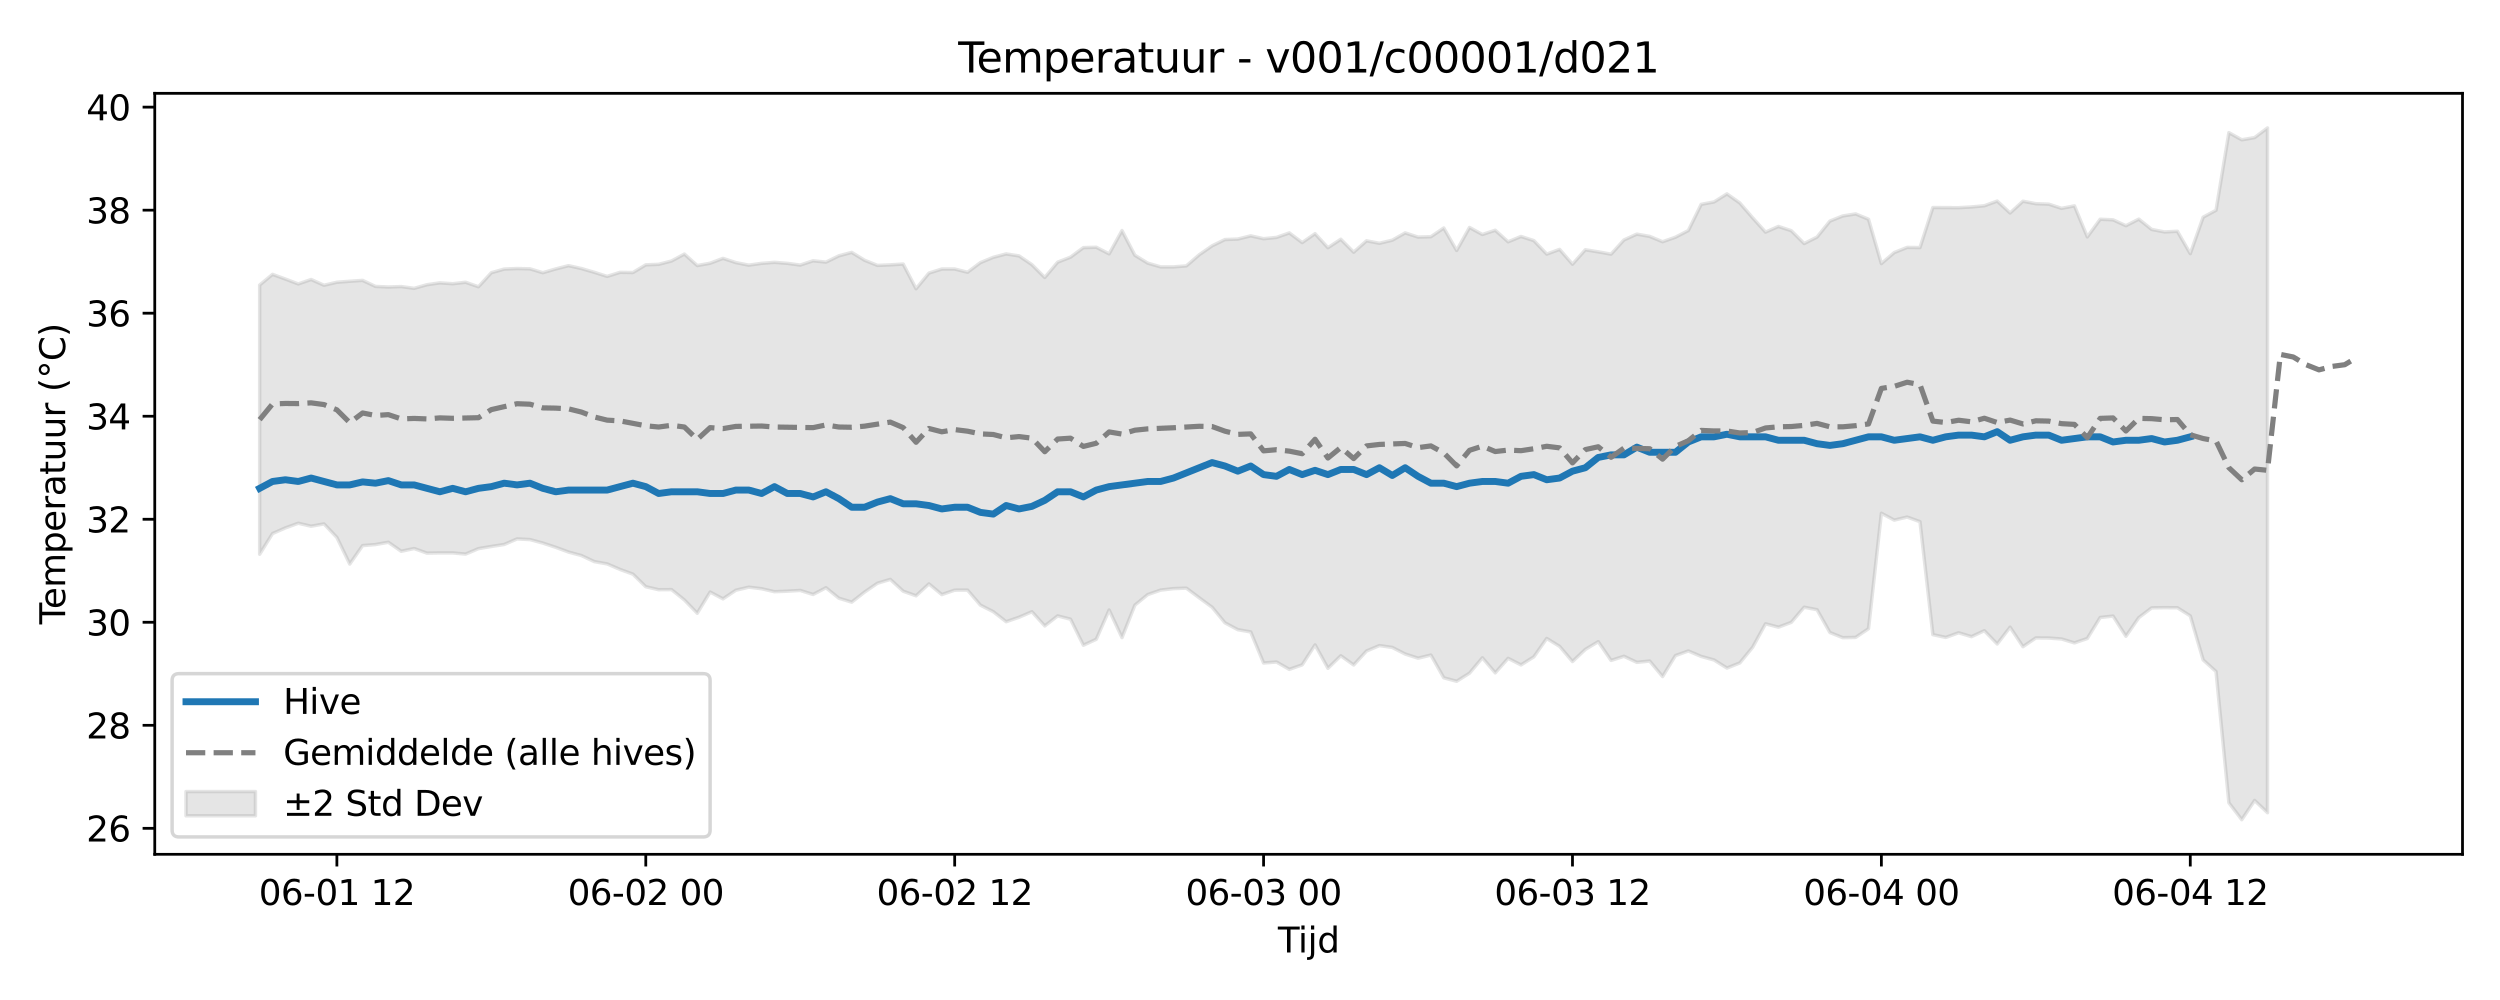 <?xml version="1.0" encoding="utf-8" standalone="no"?>
<!DOCTYPE svg PUBLIC "-//W3C//DTD SVG 1.1//EN"
  "http://www.w3.org/Graphics/SVG/1.1/DTD/svg11.dtd">
<svg xmlns:xlink="http://www.w3.org/1999/xlink" width="720pt" height="288pt" viewBox="0 0 720 288" xmlns="http://www.w3.org/2000/svg" version="1.1">
 <defs>
  <style type="text/css">*{stroke-linejoin: round; stroke-linecap: butt}</style>
 </defs>
 <g id="figure_1">
  <g id="patch_1">
   <path d="M 0 288 
L 720 288 
L 720 0 
L 0 0 
z
" style="fill: #ffffff"/>
  </g>
  <g id="axes_1">
   <g id="patch_2">
    <path d="M 44.57 246.04 
L 709.2 246.04 
L 709.2 26.88 
L 44.57 26.88 
z
" style="fill: #ffffff"/>
   </g>
   <g id="FillBetweenPolyCollection_1">
    <defs>
     <path id="m399ac8643e" d="M 74.78 -205.9 
L 74.78 -128.377 
L 78.487 -134.336 
L 82.194 -135.964 
L 85.901 -137.305 
L 89.608 -136.446 
L 93.314 -137.113 
L 97.021 -133.215 
L 100.728 -125.55 
L 104.435 -130.873 
L 108.142 -131.167 
L 111.848 -131.823 
L 115.555 -129.23 
L 119.262 -130.023 
L 122.969 -128.698 
L 126.676 -128.76 
L 130.383 -128.763 
L 134.089 -128.418 
L 137.796 -129.989 
L 141.503 -130.612 
L 145.21 -131.186 
L 148.917 -132.793 
L 152.623 -132.601 
L 156.33 -131.598 
L 160.037 -130.375 
L 163.744 -129.004 
L 167.451 -127.998 
L 171.157 -126.255 
L 174.864 -125.593 
L 178.571 -123.998 
L 182.278 -122.646 
L 185.985 -119.018 
L 189.691 -118.162 
L 193.398 -118.193 
L 197.105 -115.207 
L 200.812 -111.384 
L 204.519 -117.491 
L 208.225 -115.527 
L 211.932 -118.011 
L 215.639 -118.891 
L 219.346 -118.445 
L 223.053 -117.588 
L 226.759 -117.737 
L 230.466 -117.954 
L 234.173 -116.787 
L 237.88 -118.73 
L 241.587 -115.721 
L 245.293 -114.58 
L 249 -117.478 
L 252.707 -120.03 
L 256.414 -121.139 
L 260.121 -117.727 
L 263.827 -116.408 
L 267.534 -119.839 
L 271.241 -116.76 
L 274.948 -118.03 
L 278.655 -118.043 
L 282.361 -113.716 
L 286.068 -111.834 
L 289.775 -108.948 
L 293.482 -110.228 
L 297.189 -111.821 
L 300.896 -107.731 
L 304.602 -110.616 
L 308.309 -109.672 
L 312.016 -102.176 
L 315.723 -103.887 
L 319.43 -112.318 
L 323.136 -104.366 
L 326.843 -113.714 
L 330.55 -116.76 
L 334.257 -118.05 
L 337.964 -118.475 
L 341.67 -118.613 
L 345.377 -115.834 
L 349.084 -113.116 
L 352.791 -108.625 
L 356.498 -106.647 
L 360.204 -106.003 
L 363.911 -97.054 
L 367.618 -97.344 
L 371.325 -95.222 
L 375.032 -96.522 
L 378.738 -102.27 
L 382.445 -95.53 
L 386.152 -99.141 
L 389.859 -96.484 
L 393.566 -100.511 
L 397.272 -102.07 
L 400.979 -101.534 
L 404.686 -99.644 
L 408.393 -98.442 
L 412.1 -99.339 
L 415.806 -92.795 
L 419.513 -91.789 
L 423.22 -94.127 
L 426.927 -98.552 
L 430.634 -94.218 
L 434.34 -98.398 
L 438.047 -96.502 
L 441.754 -98.828 
L 445.461 -104.127 
L 449.168 -101.848 
L 452.874 -97.475 
L 456.581 -100.967 
L 460.288 -103.198 
L 463.995 -97.793 
L 467.702 -98.992 
L 471.409 -97.24 
L 475.115 -97.615 
L 478.822 -93.147 
L 482.529 -99.194 
L 486.236 -100.52 
L 489.943 -98.946 
L 493.649 -97.924 
L 497.356 -95.597 
L 501.063 -97.068 
L 504.77 -101.593 
L 508.477 -108.346 
L 512.183 -107.373 
L 515.89 -108.756 
L 519.597 -113.12 
L 523.304 -112.406 
L 527.011 -105.834 
L 530.717 -104.35 
L 534.424 -104.421 
L 538.131 -106.942 
L 541.838 -140.189 
L 545.545 -138.201 
L 549.251 -139.091 
L 552.958 -137.748 
L 556.665 -105.217 
L 560.372 -104.418 
L 564.079 -105.757 
L 567.785 -104.642 
L 571.492 -106.357 
L 575.199 -102.537 
L 578.906 -107.369 
L 582.613 -101.755 
L 586.319 -104.277 
L 590.026 -104.245 
L 593.733 -103.971 
L 597.44 -102.847 
L 601.147 -104.115 
L 604.853 -110.16 
L 608.56 -110.57 
L 612.267 -104.753 
L 615.974 -110.122 
L 619.681 -112.933 
L 623.387 -112.992 
L 627.094 -112.965 
L 630.801 -110.628 
L 634.508 -97.944 
L 638.215 -94.6 
L 641.922 -56.782 
L 645.628 -51.922 
L 649.335 -57.46 
L 653.042 -53.942 
L 653.042 -251.158 
L 653.042 -251.158 
L 649.335 -248.382 
L 645.628 -247.739 
L 641.922 -249.802 
L 638.215 -227.438 
L 634.508 -225.453 
L 630.801 -214.945 
L 627.094 -221.394 
L 623.387 -221.202 
L 619.681 -221.921 
L 615.974 -224.896 
L 612.267 -222.996 
L 608.56 -224.695 
L 604.853 -224.859 
L 601.147 -219.777 
L 597.44 -228.71 
L 593.733 -227.998 
L 590.026 -229.207 
L 586.319 -229.34 
L 582.613 -230.049 
L 578.906 -226.66 
L 575.199 -230.091 
L 571.492 -228.744 
L 567.785 -228.399 
L 564.079 -228.19 
L 560.372 -228.211 
L 556.665 -228.235 
L 552.958 -216.705 
L 549.251 -216.746 
L 545.545 -215.263 
L 541.838 -212.088 
L 538.131 -224.862 
L 534.424 -226.394 
L 530.717 -225.806 
L 527.011 -224.322 
L 523.304 -219.728 
L 519.597 -217.86 
L 515.89 -221.564 
L 512.183 -222.783 
L 508.477 -221.15 
L 504.77 -225.266 
L 501.063 -229.544 
L 497.356 -232.169 
L 493.649 -229.842 
L 489.943 -229.149 
L 486.236 -221.606 
L 482.529 -219.682 
L 478.822 -218.382 
L 475.115 -219.919 
L 471.409 -220.577 
L 467.702 -218.895 
L 463.995 -214.807 
L 460.288 -215.466 
L 456.581 -216.073 
L 452.874 -211.911 
L 449.168 -216.18 
L 445.461 -214.82 
L 441.754 -218.706 
L 438.047 -219.902 
L 434.34 -218.359 
L 430.634 -221.691 
L 426.927 -220.465 
L 423.22 -222.489 
L 419.513 -215.866 
L 415.806 -222.337 
L 412.1 -219.82 
L 408.393 -219.727 
L 404.686 -220.928 
L 400.979 -218.826 
L 397.272 -217.937 
L 393.566 -218.648 
L 389.859 -215.375 
L 386.152 -219.1 
L 382.445 -216.658 
L 378.738 -220.704 
L 375.032 -218.139 
L 371.325 -220.922 
L 367.618 -219.624 
L 363.911 -219.255 
L 360.204 -220.079 
L 356.498 -219.152 
L 352.791 -219.011 
L 349.084 -217.204 
L 345.377 -214.628 
L 341.67 -211.425 
L 337.964 -211.139 
L 334.257 -211.14 
L 330.55 -212.218 
L 326.843 -214.487 
L 323.136 -221.603 
L 319.43 -214.894 
L 315.723 -216.791 
L 312.016 -216.689 
L 308.309 -213.938 
L 304.602 -212.499 
L 300.896 -208.084 
L 297.189 -211.788 
L 293.482 -214.3 
L 289.775 -214.873 
L 286.068 -213.895 
L 282.361 -212.366 
L 278.655 -209.594 
L 274.948 -210.524 
L 271.241 -210.522 
L 267.534 -209.351 
L 263.827 -204.846 
L 260.121 -211.958 
L 256.414 -211.725 
L 252.707 -211.562 
L 249 -213.054 
L 245.293 -215.317 
L 241.587 -214.318 
L 237.88 -212.509 
L 234.173 -212.898 
L 230.466 -211.661 
L 226.759 -212.159 
L 223.053 -212.45 
L 219.346 -212.159 
L 215.639 -211.642 
L 211.932 -212.38 
L 208.225 -213.592 
L 204.519 -212.194 
L 200.812 -211.519 
L 197.105 -214.831 
L 193.398 -212.834 
L 189.691 -211.876 
L 185.985 -211.726 
L 182.278 -209.511 
L 178.571 -209.572 
L 174.864 -208.401 
L 171.157 -209.575 
L 167.451 -210.658 
L 163.744 -211.489 
L 160.037 -210.543 
L 156.33 -209.461 
L 152.623 -210.577 
L 148.917 -210.667 
L 145.21 -210.508 
L 141.503 -209.457 
L 137.796 -205.418 
L 134.089 -206.707 
L 130.383 -206.291 
L 126.676 -206.541 
L 122.969 -206.003 
L 119.262 -204.96 
L 115.555 -205.471 
L 111.848 -205.35 
L 108.142 -205.512 
L 104.435 -207.254 
L 100.728 -206.996 
L 97.021 -206.714 
L 93.314 -205.853 
L 89.608 -207.509 
L 85.901 -206.227 
L 82.194 -207.638 
L 78.487 -208.983 
L 74.78 -205.9 
z
" style="stroke: #808080; stroke-opacity: 0.2"/>
    </defs>
    <g clip-path="url(#p14492d54b8)">
     <use xlink:href="#m399ac8643e" x="0" y="288" style="fill: #808080; fill-opacity: 0.2; stroke: #808080; stroke-opacity: 0.2"/>
    </g>
   </g>
   <g id="matplotlib.axis_1">
    <g id="xtick_1">
     <g id="line2d_1">
      <defs>
       <path id="m6b782ec43f" d="M 0 0 
L 0 3.5 
" style="stroke: #000000; stroke-width: 0.8"/>
      </defs>
      <g>
       <use xlink:href="#m6b782ec43f" x="97.021" y="246.04" style="stroke: #000000; stroke-width: 0.8"/>
      </g>
     </g>
     <g id="text_1">
      <!-- 06-01 12 -->
      <g transform="translate(74.541 260.638) scale(0.1 -0.1)">
       <defs>
        <path id="DejaVuSans-30" d="M 2034 4250 
Q 1547 4250 1301 3770 
Q 1056 3291 1056 2328 
Q 1056 1369 1301 889 
Q 1547 409 2034 409 
Q 2525 409 2770 889 
Q 3016 1369 3016 2328 
Q 3016 3291 2770 3770 
Q 2525 4250 2034 4250 
z
M 2034 4750 
Q 2819 4750 3233 4129 
Q 3647 3509 3647 2328 
Q 3647 1150 3233 529 
Q 2819 -91 2034 -91 
Q 1250 -91 836 529 
Q 422 1150 422 2328 
Q 422 3509 836 4129 
Q 1250 4750 2034 4750 
z
" transform="scale(0.016)"/>
        <path id="DejaVuSans-36" d="M 2113 2584 
Q 1688 2584 1439 2293 
Q 1191 2003 1191 1497 
Q 1191 994 1439 701 
Q 1688 409 2113 409 
Q 2538 409 2786 701 
Q 3034 994 3034 1497 
Q 3034 2003 2786 2293 
Q 2538 2584 2113 2584 
z
M 3366 4563 
L 3366 3988 
Q 3128 4100 2886 4159 
Q 2644 4219 2406 4219 
Q 1781 4219 1451 3797 
Q 1122 3375 1075 2522 
Q 1259 2794 1537 2939 
Q 1816 3084 2150 3084 
Q 2853 3084 3261 2657 
Q 3669 2231 3669 1497 
Q 3669 778 3244 343 
Q 2819 -91 2113 -91 
Q 1303 -91 875 529 
Q 447 1150 447 2328 
Q 447 3434 972 4092 
Q 1497 4750 2381 4750 
Q 2619 4750 2861 4703 
Q 3103 4656 3366 4563 
z
" transform="scale(0.016)"/>
        <path id="DejaVuSans-2d" d="M 313 2009 
L 1997 2009 
L 1997 1497 
L 313 1497 
L 313 2009 
z
" transform="scale(0.016)"/>
        <path id="DejaVuSans-31" d="M 794 531 
L 1825 531 
L 1825 4091 
L 703 3866 
L 703 4441 
L 1819 4666 
L 2450 4666 
L 2450 531 
L 3481 531 
L 3481 0 
L 794 0 
L 794 531 
z
" transform="scale(0.016)"/>
        <path id="DejaVuSans-20" transform="scale(0.016)"/>
        <path id="DejaVuSans-32" d="M 1228 531 
L 3431 531 
L 3431 0 
L 469 0 
L 469 531 
Q 828 903 1448 1529 
Q 2069 2156 2228 2338 
Q 2531 2678 2651 2914 
Q 2772 3150 2772 3378 
Q 2772 3750 2511 3984 
Q 2250 4219 1831 4219 
Q 1534 4219 1204 4116 
Q 875 4013 500 3803 
L 500 4441 
Q 881 4594 1212 4672 
Q 1544 4750 1819 4750 
Q 2544 4750 2975 4387 
Q 3406 4025 3406 3419 
Q 3406 3131 3298 2873 
Q 3191 2616 2906 2266 
Q 2828 2175 2409 1742 
Q 1991 1309 1228 531 
z
" transform="scale(0.016)"/>
       </defs>
       <use xlink:href="#DejaVuSans-30"/>
       <use xlink:href="#DejaVuSans-36" transform="translate(63.623 0)"/>
       <use xlink:href="#DejaVuSans-2d" transform="translate(127.246 0)"/>
       <use xlink:href="#DejaVuSans-30" transform="translate(163.33 0)"/>
       <use xlink:href="#DejaVuSans-31" transform="translate(226.953 0)"/>
       <use xlink:href="#DejaVuSans-20" transform="translate(290.576 0)"/>
       <use xlink:href="#DejaVuSans-31" transform="translate(322.363 0)"/>
       <use xlink:href="#DejaVuSans-32" transform="translate(385.986 0)"/>
      </g>
     </g>
    </g>
    <g id="xtick_2">
     <g id="line2d_2">
      <g>
       <use xlink:href="#m6b782ec43f" x="185.985" y="246.04" style="stroke: #000000; stroke-width: 0.8"/>
      </g>
     </g>
     <g id="text_2">
      <!-- 06-02 00 -->
      <g transform="translate(163.504 260.638) scale(0.1 -0.1)">
       <use xlink:href="#DejaVuSans-30"/>
       <use xlink:href="#DejaVuSans-36" transform="translate(63.623 0)"/>
       <use xlink:href="#DejaVuSans-2d" transform="translate(127.246 0)"/>
       <use xlink:href="#DejaVuSans-30" transform="translate(163.33 0)"/>
       <use xlink:href="#DejaVuSans-32" transform="translate(226.953 0)"/>
       <use xlink:href="#DejaVuSans-20" transform="translate(290.576 0)"/>
       <use xlink:href="#DejaVuSans-30" transform="translate(322.363 0)"/>
       <use xlink:href="#DejaVuSans-30" transform="translate(385.986 0)"/>
      </g>
     </g>
    </g>
    <g id="xtick_3">
     <g id="line2d_3">
      <g>
       <use xlink:href="#m6b782ec43f" x="274.948" y="246.04" style="stroke: #000000; stroke-width: 0.8"/>
      </g>
     </g>
     <g id="text_3">
      <!-- 06-02 12 -->
      <g transform="translate(252.467 260.638) scale(0.1 -0.1)">
       <use xlink:href="#DejaVuSans-30"/>
       <use xlink:href="#DejaVuSans-36" transform="translate(63.623 0)"/>
       <use xlink:href="#DejaVuSans-2d" transform="translate(127.246 0)"/>
       <use xlink:href="#DejaVuSans-30" transform="translate(163.33 0)"/>
       <use xlink:href="#DejaVuSans-32" transform="translate(226.953 0)"/>
       <use xlink:href="#DejaVuSans-20" transform="translate(290.576 0)"/>
       <use xlink:href="#DejaVuSans-31" transform="translate(322.363 0)"/>
       <use xlink:href="#DejaVuSans-32" transform="translate(385.986 0)"/>
      </g>
     </g>
    </g>
    <g id="xtick_4">
     <g id="line2d_4">
      <g>
       <use xlink:href="#m6b782ec43f" x="363.911" y="246.04" style="stroke: #000000; stroke-width: 0.8"/>
      </g>
     </g>
     <g id="text_4">
      <!-- 06-03 00 -->
      <g transform="translate(341.431 260.638) scale(0.1 -0.1)">
       <defs>
        <path id="DejaVuSans-33" d="M 2597 2516 
Q 3050 2419 3304 2112 
Q 3559 1806 3559 1356 
Q 3559 666 3084 287 
Q 2609 -91 1734 -91 
Q 1441 -91 1130 -33 
Q 819 25 488 141 
L 488 750 
Q 750 597 1062 519 
Q 1375 441 1716 441 
Q 2309 441 2620 675 
Q 2931 909 2931 1356 
Q 2931 1769 2642 2001 
Q 2353 2234 1838 2234 
L 1294 2234 
L 1294 2753 
L 1863 2753 
Q 2328 2753 2575 2939 
Q 2822 3125 2822 3475 
Q 2822 3834 2567 4026 
Q 2313 4219 1838 4219 
Q 1578 4219 1281 4162 
Q 984 4106 628 3988 
L 628 4550 
Q 988 4650 1302 4700 
Q 1616 4750 1894 4750 
Q 2613 4750 3031 4423 
Q 3450 4097 3450 3541 
Q 3450 3153 3228 2886 
Q 3006 2619 2597 2516 
z
" transform="scale(0.016)"/>
       </defs>
       <use xlink:href="#DejaVuSans-30"/>
       <use xlink:href="#DejaVuSans-36" transform="translate(63.623 0)"/>
       <use xlink:href="#DejaVuSans-2d" transform="translate(127.246 0)"/>
       <use xlink:href="#DejaVuSans-30" transform="translate(163.33 0)"/>
       <use xlink:href="#DejaVuSans-33" transform="translate(226.953 0)"/>
       <use xlink:href="#DejaVuSans-20" transform="translate(290.576 0)"/>
       <use xlink:href="#DejaVuSans-30" transform="translate(322.363 0)"/>
       <use xlink:href="#DejaVuSans-30" transform="translate(385.986 0)"/>
      </g>
     </g>
    </g>
    <g id="xtick_5">
     <g id="line2d_5">
      <g>
       <use xlink:href="#m6b782ec43f" x="452.874" y="246.04" style="stroke: #000000; stroke-width: 0.8"/>
      </g>
     </g>
     <g id="text_5">
      <!-- 06-03 12 -->
      <g transform="translate(430.394 260.638) scale(0.1 -0.1)">
       <use xlink:href="#DejaVuSans-30"/>
       <use xlink:href="#DejaVuSans-36" transform="translate(63.623 0)"/>
       <use xlink:href="#DejaVuSans-2d" transform="translate(127.246 0)"/>
       <use xlink:href="#DejaVuSans-30" transform="translate(163.33 0)"/>
       <use xlink:href="#DejaVuSans-33" transform="translate(226.953 0)"/>
       <use xlink:href="#DejaVuSans-20" transform="translate(290.576 0)"/>
       <use xlink:href="#DejaVuSans-31" transform="translate(322.363 0)"/>
       <use xlink:href="#DejaVuSans-32" transform="translate(385.986 0)"/>
      </g>
     </g>
    </g>
    <g id="xtick_6">
     <g id="line2d_6">
      <g>
       <use xlink:href="#m6b782ec43f" x="541.838" y="246.04" style="stroke: #000000; stroke-width: 0.8"/>
      </g>
     </g>
     <g id="text_6">
      <!-- 06-04 00 -->
      <g transform="translate(519.357 260.638) scale(0.1 -0.1)">
       <defs>
        <path id="DejaVuSans-34" d="M 2419 4116 
L 825 1625 
L 2419 1625 
L 2419 4116 
z
M 2253 4666 
L 3047 4666 
L 3047 1625 
L 3713 1625 
L 3713 1100 
L 3047 1100 
L 3047 0 
L 2419 0 
L 2419 1100 
L 313 1100 
L 313 1709 
L 2253 4666 
z
" transform="scale(0.016)"/>
       </defs>
       <use xlink:href="#DejaVuSans-30"/>
       <use xlink:href="#DejaVuSans-36" transform="translate(63.623 0)"/>
       <use xlink:href="#DejaVuSans-2d" transform="translate(127.246 0)"/>
       <use xlink:href="#DejaVuSans-30" transform="translate(163.33 0)"/>
       <use xlink:href="#DejaVuSans-34" transform="translate(226.953 0)"/>
       <use xlink:href="#DejaVuSans-20" transform="translate(290.576 0)"/>
       <use xlink:href="#DejaVuSans-30" transform="translate(322.363 0)"/>
       <use xlink:href="#DejaVuSans-30" transform="translate(385.986 0)"/>
      </g>
     </g>
    </g>
    <g id="xtick_7">
     <g id="line2d_7">
      <g>
       <use xlink:href="#m6b782ec43f" x="630.801" y="246.04" style="stroke: #000000; stroke-width: 0.8"/>
      </g>
     </g>
     <g id="text_7">
      <!-- 06-04 12 -->
      <g transform="translate(608.321 260.638) scale(0.1 -0.1)">
       <use xlink:href="#DejaVuSans-30"/>
       <use xlink:href="#DejaVuSans-36" transform="translate(63.623 0)"/>
       <use xlink:href="#DejaVuSans-2d" transform="translate(127.246 0)"/>
       <use xlink:href="#DejaVuSans-30" transform="translate(163.33 0)"/>
       <use xlink:href="#DejaVuSans-34" transform="translate(226.953 0)"/>
       <use xlink:href="#DejaVuSans-20" transform="translate(290.576 0)"/>
       <use xlink:href="#DejaVuSans-31" transform="translate(322.363 0)"/>
       <use xlink:href="#DejaVuSans-32" transform="translate(385.986 0)"/>
      </g>
     </g>
    </g>
    <g id="text_8">
     <!-- Tijd -->
     <g transform="translate(368.035 274.317) scale(0.1 -0.1)">
      <defs>
       <path id="DejaVuSans-54" d="M -19 4666 
L 3928 4666 
L 3928 4134 
L 2272 4134 
L 2272 0 
L 1638 0 
L 1638 4134 
L -19 4134 
L -19 4666 
z
" transform="scale(0.016)"/>
       <path id="DejaVuSans-69" d="M 603 3500 
L 1178 3500 
L 1178 0 
L 603 0 
L 603 3500 
z
M 603 4863 
L 1178 4863 
L 1178 4134 
L 603 4134 
L 603 4863 
z
" transform="scale(0.016)"/>
       <path id="DejaVuSans-6a" d="M 603 3500 
L 1178 3500 
L 1178 -63 
Q 1178 -731 923 -1031 
Q 669 -1331 103 -1331 
L -116 -1331 
L -116 -844 
L 38 -844 
Q 366 -844 484 -692 
Q 603 -541 603 -63 
L 603 3500 
z
M 603 4863 
L 1178 4863 
L 1178 4134 
L 603 4134 
L 603 4863 
z
" transform="scale(0.016)"/>
       <path id="DejaVuSans-64" d="M 2906 2969 
L 2906 4863 
L 3481 4863 
L 3481 0 
L 2906 0 
L 2906 525 
Q 2725 213 2448 61 
Q 2172 -91 1784 -91 
Q 1150 -91 751 415 
Q 353 922 353 1747 
Q 353 2572 751 3078 
Q 1150 3584 1784 3584 
Q 2172 3584 2448 3432 
Q 2725 3281 2906 2969 
z
M 947 1747 
Q 947 1113 1208 752 
Q 1469 391 1925 391 
Q 2381 391 2643 752 
Q 2906 1113 2906 1747 
Q 2906 2381 2643 2742 
Q 2381 3103 1925 3103 
Q 1469 3103 1208 2742 
Q 947 2381 947 1747 
z
" transform="scale(0.016)"/>
      </defs>
      <use xlink:href="#DejaVuSans-54"/>
      <use xlink:href="#DejaVuSans-69" transform="translate(57.959 0)"/>
      <use xlink:href="#DejaVuSans-6a" transform="translate(85.742 0)"/>
      <use xlink:href="#DejaVuSans-64" transform="translate(113.525 0)"/>
     </g>
    </g>
   </g>
   <g id="matplotlib.axis_2">
    <g id="ytick_1">
     <g id="line2d_8">
      <defs>
       <path id="mc18aaac57f" d="M 0 0 
L -3.5 0 
" style="stroke: #000000; stroke-width: 0.8"/>
      </defs>
      <g>
       <use xlink:href="#mc18aaac57f" x="44.57" y="238.556" style="stroke: #000000; stroke-width: 0.8"/>
      </g>
     </g>
     <g id="text_9">
      <!-- 26 -->
      <g transform="translate(24.845 242.355) scale(0.1 -0.1)">
       <use xlink:href="#DejaVuSans-32"/>
       <use xlink:href="#DejaVuSans-36" transform="translate(63.623 0)"/>
      </g>
     </g>
    </g>
    <g id="ytick_2">
     <g id="line2d_9">
      <g>
       <use xlink:href="#mc18aaac57f" x="44.57" y="208.885" style="stroke: #000000; stroke-width: 0.8"/>
      </g>
     </g>
     <g id="text_10">
      <!-- 28 -->
      <g transform="translate(24.845 212.684) scale(0.1 -0.1)">
       <defs>
        <path id="DejaVuSans-38" d="M 2034 2216 
Q 1584 2216 1326 1975 
Q 1069 1734 1069 1313 
Q 1069 891 1326 650 
Q 1584 409 2034 409 
Q 2484 409 2743 651 
Q 3003 894 3003 1313 
Q 3003 1734 2745 1975 
Q 2488 2216 2034 2216 
z
M 1403 2484 
Q 997 2584 770 2862 
Q 544 3141 544 3541 
Q 544 4100 942 4425 
Q 1341 4750 2034 4750 
Q 2731 4750 3128 4425 
Q 3525 4100 3525 3541 
Q 3525 3141 3298 2862 
Q 3072 2584 2669 2484 
Q 3125 2378 3379 2068 
Q 3634 1759 3634 1313 
Q 3634 634 3220 271 
Q 2806 -91 2034 -91 
Q 1263 -91 848 271 
Q 434 634 434 1313 
Q 434 1759 690 2068 
Q 947 2378 1403 2484 
z
M 1172 3481 
Q 1172 3119 1398 2916 
Q 1625 2713 2034 2713 
Q 2441 2713 2670 2916 
Q 2900 3119 2900 3481 
Q 2900 3844 2670 4047 
Q 2441 4250 2034 4250 
Q 1625 4250 1398 4047 
Q 1172 3844 1172 3481 
z
" transform="scale(0.016)"/>
       </defs>
       <use xlink:href="#DejaVuSans-32"/>
       <use xlink:href="#DejaVuSans-38" transform="translate(63.623 0)"/>
      </g>
     </g>
    </g>
    <g id="ytick_3">
     <g id="line2d_10">
      <g>
       <use xlink:href="#mc18aaac57f" x="44.57" y="179.214" style="stroke: #000000; stroke-width: 0.8"/>
      </g>
     </g>
     <g id="text_11">
      <!-- 30 -->
      <g transform="translate(24.845 183.013) scale(0.1 -0.1)">
       <use xlink:href="#DejaVuSans-33"/>
       <use xlink:href="#DejaVuSans-30" transform="translate(63.623 0)"/>
      </g>
     </g>
    </g>
    <g id="ytick_4">
     <g id="line2d_11">
      <g>
       <use xlink:href="#mc18aaac57f" x="44.57" y="149.543" style="stroke: #000000; stroke-width: 0.8"/>
      </g>
     </g>
     <g id="text_12">
      <!-- 32 -->
      <g transform="translate(24.845 153.343) scale(0.1 -0.1)">
       <use xlink:href="#DejaVuSans-33"/>
       <use xlink:href="#DejaVuSans-32" transform="translate(63.623 0)"/>
      </g>
     </g>
    </g>
    <g id="ytick_5">
     <g id="line2d_12">
      <g>
       <use xlink:href="#mc18aaac57f" x="44.57" y="119.873" style="stroke: #000000; stroke-width: 0.8"/>
      </g>
     </g>
     <g id="text_13">
      <!-- 34 -->
      <g transform="translate(24.845 123.672) scale(0.1 -0.1)">
       <use xlink:href="#DejaVuSans-33"/>
       <use xlink:href="#DejaVuSans-34" transform="translate(63.623 0)"/>
      </g>
     </g>
    </g>
    <g id="ytick_6">
     <g id="line2d_13">
      <g>
       <use xlink:href="#mc18aaac57f" x="44.57" y="90.202" style="stroke: #000000; stroke-width: 0.8"/>
      </g>
     </g>
     <g id="text_14">
      <!-- 36 -->
      <g transform="translate(24.845 94.001) scale(0.1 -0.1)">
       <use xlink:href="#DejaVuSans-33"/>
       <use xlink:href="#DejaVuSans-36" transform="translate(63.623 0)"/>
      </g>
     </g>
    </g>
    <g id="ytick_7">
     <g id="line2d_14">
      <g>
       <use xlink:href="#mc18aaac57f" x="44.57" y="60.531" style="stroke: #000000; stroke-width: 0.8"/>
      </g>
     </g>
     <g id="text_15">
      <!-- 38 -->
      <g transform="translate(24.845 64.33) scale(0.1 -0.1)">
       <use xlink:href="#DejaVuSans-33"/>
       <use xlink:href="#DejaVuSans-38" transform="translate(63.623 0)"/>
      </g>
     </g>
    </g>
    <g id="ytick_8">
     <g id="line2d_15">
      <g>
       <use xlink:href="#mc18aaac57f" x="44.57" y="30.86" style="stroke: #000000; stroke-width: 0.8"/>
      </g>
     </g>
     <g id="text_16">
      <!-- 40 -->
      <g transform="translate(24.845 34.659) scale(0.1 -0.1)">
       <use xlink:href="#DejaVuSans-34"/>
       <use xlink:href="#DejaVuSans-30" transform="translate(63.623 0)"/>
      </g>
     </g>
    </g>
    <g id="text_17">
     <!-- Temperatuur (°C) -->
     <g transform="translate(18.765 179.816) rotate(-90) scale(0.1 -0.1)">
      <defs>
       <path id="DejaVuSans-65" d="M 3597 1894 
L 3597 1613 
L 953 1613 
Q 991 1019 1311 708 
Q 1631 397 2203 397 
Q 2534 397 2845 478 
Q 3156 559 3463 722 
L 3463 178 
Q 3153 47 2828 -22 
Q 2503 -91 2169 -91 
Q 1331 -91 842 396 
Q 353 884 353 1716 
Q 353 2575 817 3079 
Q 1281 3584 2069 3584 
Q 2775 3584 3186 3129 
Q 3597 2675 3597 1894 
z
M 3022 2063 
Q 3016 2534 2758 2815 
Q 2500 3097 2075 3097 
Q 1594 3097 1305 2825 
Q 1016 2553 972 2059 
L 3022 2063 
z
" transform="scale(0.016)"/>
       <path id="DejaVuSans-6d" d="M 3328 2828 
Q 3544 3216 3844 3400 
Q 4144 3584 4550 3584 
Q 5097 3584 5394 3201 
Q 5691 2819 5691 2113 
L 5691 0 
L 5113 0 
L 5113 2094 
Q 5113 2597 4934 2840 
Q 4756 3084 4391 3084 
Q 3944 3084 3684 2787 
Q 3425 2491 3425 1978 
L 3425 0 
L 2847 0 
L 2847 2094 
Q 2847 2600 2669 2842 
Q 2491 3084 2119 3084 
Q 1678 3084 1418 2786 
Q 1159 2488 1159 1978 
L 1159 0 
L 581 0 
L 581 3500 
L 1159 3500 
L 1159 2956 
Q 1356 3278 1631 3431 
Q 1906 3584 2284 3584 
Q 2666 3584 2933 3390 
Q 3200 3197 3328 2828 
z
" transform="scale(0.016)"/>
       <path id="DejaVuSans-70" d="M 1159 525 
L 1159 -1331 
L 581 -1331 
L 581 3500 
L 1159 3500 
L 1159 2969 
Q 1341 3281 1617 3432 
Q 1894 3584 2278 3584 
Q 2916 3584 3314 3078 
Q 3713 2572 3713 1747 
Q 3713 922 3314 415 
Q 2916 -91 2278 -91 
Q 1894 -91 1617 61 
Q 1341 213 1159 525 
z
M 3116 1747 
Q 3116 2381 2855 2742 
Q 2594 3103 2138 3103 
Q 1681 3103 1420 2742 
Q 1159 2381 1159 1747 
Q 1159 1113 1420 752 
Q 1681 391 2138 391 
Q 2594 391 2855 752 
Q 3116 1113 3116 1747 
z
" transform="scale(0.016)"/>
       <path id="DejaVuSans-72" d="M 2631 2963 
Q 2534 3019 2420 3045 
Q 2306 3072 2169 3072 
Q 1681 3072 1420 2755 
Q 1159 2438 1159 1844 
L 1159 0 
L 581 0 
L 581 3500 
L 1159 3500 
L 1159 2956 
Q 1341 3275 1631 3429 
Q 1922 3584 2338 3584 
Q 2397 3584 2469 3576 
Q 2541 3569 2628 3553 
L 2631 2963 
z
" transform="scale(0.016)"/>
       <path id="DejaVuSans-61" d="M 2194 1759 
Q 1497 1759 1228 1600 
Q 959 1441 959 1056 
Q 959 750 1161 570 
Q 1363 391 1709 391 
Q 2188 391 2477 730 
Q 2766 1069 2766 1631 
L 2766 1759 
L 2194 1759 
z
M 3341 1997 
L 3341 0 
L 2766 0 
L 2766 531 
Q 2569 213 2275 61 
Q 1981 -91 1556 -91 
Q 1019 -91 701 211 
Q 384 513 384 1019 
Q 384 1609 779 1909 
Q 1175 2209 1959 2209 
L 2766 2209 
L 2766 2266 
Q 2766 2663 2505 2880 
Q 2244 3097 1772 3097 
Q 1472 3097 1187 3025 
Q 903 2953 641 2809 
L 641 3341 
Q 956 3463 1253 3523 
Q 1550 3584 1831 3584 
Q 2591 3584 2966 3190 
Q 3341 2797 3341 1997 
z
" transform="scale(0.016)"/>
       <path id="DejaVuSans-74" d="M 1172 4494 
L 1172 3500 
L 2356 3500 
L 2356 3053 
L 1172 3053 
L 1172 1153 
Q 1172 725 1289 603 
Q 1406 481 1766 481 
L 2356 481 
L 2356 0 
L 1766 0 
Q 1100 0 847 248 
Q 594 497 594 1153 
L 594 3053 
L 172 3053 
L 172 3500 
L 594 3500 
L 594 4494 
L 1172 4494 
z
" transform="scale(0.016)"/>
       <path id="DejaVuSans-75" d="M 544 1381 
L 544 3500 
L 1119 3500 
L 1119 1403 
Q 1119 906 1312 657 
Q 1506 409 1894 409 
Q 2359 409 2629 706 
Q 2900 1003 2900 1516 
L 2900 3500 
L 3475 3500 
L 3475 0 
L 2900 0 
L 2900 538 
Q 2691 219 2414 64 
Q 2138 -91 1772 -91 
Q 1169 -91 856 284 
Q 544 659 544 1381 
z
M 1991 3584 
L 1991 3584 
z
" transform="scale(0.016)"/>
       <path id="DejaVuSans-28" d="M 1984 4856 
Q 1566 4138 1362 3434 
Q 1159 2731 1159 2009 
Q 1159 1288 1364 580 
Q 1569 -128 1984 -844 
L 1484 -844 
Q 1016 -109 783 600 
Q 550 1309 550 2009 
Q 550 2706 781 3412 
Q 1013 4119 1484 4856 
L 1984 4856 
z
" transform="scale(0.016)"/>
       <path id="DejaVuSans-b0" d="M 1600 4347 
Q 1350 4347 1178 4173 
Q 1006 4000 1006 3750 
Q 1006 3503 1178 3333 
Q 1350 3163 1600 3163 
Q 1850 3163 2022 3333 
Q 2194 3503 2194 3750 
Q 2194 3997 2020 4172 
Q 1847 4347 1600 4347 
z
M 1600 4750 
Q 1800 4750 1984 4673 
Q 2169 4597 2303 4453 
Q 2447 4313 2519 4134 
Q 2591 3956 2591 3750 
Q 2591 3338 2302 3052 
Q 2013 2766 1594 2766 
Q 1172 2766 890 3047 
Q 609 3328 609 3750 
Q 609 4169 896 4459 
Q 1184 4750 1600 4750 
z
" transform="scale(0.016)"/>
       <path id="DejaVuSans-43" d="M 4122 4306 
L 4122 3641 
Q 3803 3938 3442 4084 
Q 3081 4231 2675 4231 
Q 1875 4231 1450 3742 
Q 1025 3253 1025 2328 
Q 1025 1406 1450 917 
Q 1875 428 2675 428 
Q 3081 428 3442 575 
Q 3803 722 4122 1019 
L 4122 359 
Q 3791 134 3420 21 
Q 3050 -91 2638 -91 
Q 1578 -91 968 557 
Q 359 1206 359 2328 
Q 359 3453 968 4101 
Q 1578 4750 2638 4750 
Q 3056 4750 3426 4639 
Q 3797 4528 4122 4306 
z
" transform="scale(0.016)"/>
       <path id="DejaVuSans-29" d="M 513 4856 
L 1013 4856 
Q 1481 4119 1714 3412 
Q 1947 2706 1947 2009 
Q 1947 1309 1714 600 
Q 1481 -109 1013 -844 
L 513 -844 
Q 928 -128 1133 580 
Q 1338 1288 1338 2009 
Q 1338 2731 1133 3434 
Q 928 4138 513 4856 
z
" transform="scale(0.016)"/>
      </defs>
      <use xlink:href="#DejaVuSans-54"/>
      <use xlink:href="#DejaVuSans-65" transform="translate(44.084 0)"/>
      <use xlink:href="#DejaVuSans-6d" transform="translate(105.607 0)"/>
      <use xlink:href="#DejaVuSans-70" transform="translate(203.02 0)"/>
      <use xlink:href="#DejaVuSans-65" transform="translate(266.496 0)"/>
      <use xlink:href="#DejaVuSans-72" transform="translate(328.02 0)"/>
      <use xlink:href="#DejaVuSans-61" transform="translate(369.133 0)"/>
      <use xlink:href="#DejaVuSans-74" transform="translate(430.412 0)"/>
      <use xlink:href="#DejaVuSans-75" transform="translate(469.621 0)"/>
      <use xlink:href="#DejaVuSans-75" transform="translate(533 0)"/>
      <use xlink:href="#DejaVuSans-72" transform="translate(596.379 0)"/>
      <use xlink:href="#DejaVuSans-20" transform="translate(637.492 0)"/>
      <use xlink:href="#DejaVuSans-28" transform="translate(669.279 0)"/>
      <use xlink:href="#DejaVuSans-b0" transform="translate(708.293 0)"/>
      <use xlink:href="#DejaVuSans-43" transform="translate(758.293 0)"/>
      <use xlink:href="#DejaVuSans-29" transform="translate(828.117 0)"/>
     </g>
    </g>
   </g>
   <g id="line2d_16">
    <path d="M 74.78 140.642 
L 78.487 138.664 
L 82.194 138.17 
L 85.901 138.664 
L 89.608 137.675 
L 97.021 139.653 
L 100.728 139.653 
L 104.435 138.788 
L 108.142 139.159 
L 111.848 138.417 
L 115.555 139.653 
L 119.262 139.653 
L 126.676 141.631 
L 130.383 140.642 
L 134.089 141.631 
L 137.796 140.642 
L 141.503 140.148 
L 145.21 139.159 
L 148.917 139.653 
L 152.623 139.159 
L 156.33 140.642 
L 160.037 141.631 
L 163.744 141.137 
L 174.864 141.137 
L 182.278 139.159 
L 185.985 140.148 
L 189.691 142.126 
L 193.398 141.631 
L 200.812 141.631 
L 204.519 142.126 
L 208.225 142.126 
L 211.932 141.137 
L 215.639 141.137 
L 219.346 142.126 
L 223.053 140.148 
L 226.759 142.126 
L 230.466 142.126 
L 234.173 143.115 
L 237.88 141.631 
L 241.587 143.609 
L 245.293 146.082 
L 249 146.082 
L 252.707 144.598 
L 256.414 143.609 
L 260.121 145.093 
L 263.827 145.093 
L 267.534 145.587 
L 271.241 146.576 
L 274.948 146.082 
L 278.655 146.082 
L 282.361 147.565 
L 286.068 148.06 
L 289.775 145.587 
L 293.482 146.576 
L 297.189 145.835 
L 300.896 144.104 
L 304.602 141.631 
L 308.309 141.631 
L 312.016 143.115 
L 315.723 141.137 
L 319.43 140.148 
L 330.55 138.664 
L 334.257 138.664 
L 337.964 137.675 
L 349.084 133.224 
L 352.791 134.213 
L 356.498 135.697 
L 360.204 134.213 
L 363.911 136.686 
L 367.618 137.181 
L 371.325 135.203 
L 375.032 136.686 
L 378.738 135.45 
L 382.445 136.686 
L 386.152 135.203 
L 389.859 135.203 
L 393.566 136.686 
L 397.272 134.708 
L 400.979 136.933 
L 404.686 134.708 
L 408.393 137.181 
L 412.1 139.159 
L 415.806 139.159 
L 419.513 140.148 
L 423.22 139.159 
L 426.927 138.664 
L 430.634 138.664 
L 434.34 139.159 
L 438.047 137.181 
L 441.754 136.686 
L 445.461 138.17 
L 449.168 137.675 
L 452.874 135.697 
L 456.581 134.708 
L 460.288 131.741 
L 463.995 130.999 
L 467.702 130.999 
L 471.409 128.774 
L 475.115 130.257 
L 482.529 130.257 
L 486.236 127.29 
L 489.943 125.807 
L 493.649 125.807 
L 497.356 125.065 
L 501.063 125.807 
L 508.477 125.807 
L 512.183 126.796 
L 519.597 126.796 
L 523.304 127.785 
L 527.011 128.279 
L 530.717 127.785 
L 538.131 125.807 
L 541.838 125.807 
L 545.545 126.796 
L 552.958 125.807 
L 556.665 126.796 
L 560.372 125.807 
L 564.079 125.312 
L 567.785 125.312 
L 571.492 125.807 
L 575.199 124.323 
L 578.906 126.796 
L 582.613 125.807 
L 586.319 125.312 
L 590.026 125.312 
L 593.733 126.796 
L 601.147 125.807 
L 604.853 125.807 
L 608.56 127.29 
L 612.267 126.796 
L 615.974 126.796 
L 619.681 126.301 
L 623.387 127.29 
L 627.094 126.796 
L 630.801 125.807 
L 630.801 125.807 
" clip-path="url(#p14492d54b8)" style="fill: none; stroke: #1f77b4; stroke-width: 2; stroke-linecap: square"/>
   </g>
   <g id="line2d_17">
    <path d="M 74.78 120.862 
L 78.487 116.34 
L 82.194 116.199 
L 85.901 116.234 
L 89.608 116.022 
L 93.314 116.517 
L 97.021 118.036 
L 100.728 121.727 
L 104.435 118.937 
L 108.142 119.661 
L 111.848 119.413 
L 115.555 120.65 
L 119.262 120.508 
L 122.969 120.65 
L 126.676 120.349 
L 130.383 120.473 
L 137.796 120.296 
L 141.503 117.965 
L 148.917 116.27 
L 152.623 116.411 
L 156.33 117.471 
L 160.037 117.541 
L 163.744 117.753 
L 167.451 118.672 
L 171.157 120.085 
L 174.864 121.003 
L 178.571 121.215 
L 185.985 122.628 
L 189.691 122.981 
L 193.398 122.486 
L 197.105 122.981 
L 200.812 126.549 
L 204.519 123.158 
L 208.225 123.44 
L 211.932 122.804 
L 219.346 122.698 
L 223.053 122.981 
L 234.173 123.158 
L 237.88 122.38 
L 241.587 122.981 
L 245.293 123.052 
L 249 122.734 
L 256.414 121.568 
L 260.121 123.158 
L 263.827 127.373 
L 267.534 123.405 
L 271.241 124.359 
L 274.948 123.723 
L 278.655 124.182 
L 282.361 124.959 
L 286.068 125.136 
L 289.775 126.089 
L 293.482 125.736 
L 297.189 126.195 
L 300.896 130.093 
L 304.602 126.443 
L 308.309 126.195 
L 312.016 128.568 
L 315.723 127.661 
L 319.43 124.394 
L 323.136 125.016 
L 326.843 123.899 
L 330.55 123.511 
L 337.964 123.193 
L 345.377 122.769 
L 349.084 122.84 
L 352.791 124.182 
L 356.498 125.1 
L 360.204 124.959 
L 363.911 129.845 
L 367.618 129.516 
L 371.325 129.928 
L 375.032 130.669 
L 378.738 126.513 
L 382.445 131.906 
L 386.152 128.88 
L 389.859 132.071 
L 393.566 128.421 
L 397.272 127.997 
L 404.686 127.714 
L 408.393 128.915 
L 412.1 128.421 
L 415.806 130.434 
L 419.513 134.172 
L 423.22 129.692 
L 426.927 128.491 
L 430.634 130.045 
L 434.34 129.622 
L 438.047 129.798 
L 441.754 129.233 
L 445.461 128.527 
L 449.168 128.986 
L 452.874 133.307 
L 456.581 129.48 
L 460.288 128.668 
L 463.995 131.7 
L 467.702 129.056 
L 475.115 129.233 
L 478.822 132.235 
L 482.529 128.562 
L 486.236 126.937 
L 489.943 123.952 
L 493.649 124.117 
L 497.356 124.117 
L 501.063 124.694 
L 504.77 124.57 
L 508.477 123.252 
L 512.183 122.922 
L 515.89 122.84 
L 519.597 122.51 
L 523.304 121.933 
L 527.011 122.922 
L 530.717 122.922 
L 534.424 122.592 
L 538.131 122.098 
L 541.838 111.861 
L 545.545 111.268 
L 549.251 110.081 
L 552.958 110.774 
L 556.665 121.274 
L 560.372 121.686 
L 564.079 121.026 
L 567.785 121.48 
L 571.492 120.45 
L 575.199 121.686 
L 578.906 120.985 
L 582.613 122.098 
L 586.319 121.191 
L 590.026 121.274 
L 593.733 122.015 
L 597.44 122.222 
L 601.147 126.054 
L 604.853 120.491 
L 608.56 120.367 
L 612.267 124.125 
L 615.974 120.491 
L 619.681 120.573 
L 623.387 120.903 
L 627.094 120.82 
L 630.801 125.213 
L 634.508 126.301 
L 638.215 126.981 
L 641.922 134.708 
L 645.628 138.17 
L 649.335 135.079 
L 653.042 135.45 
L 656.749 102.07 
L 660.456 102.812 
L 664.162 105.037 
L 667.869 106.521 
L 671.576 105.532 
L 675.283 105.037 
L 678.99 102.812 
L 678.99 102.812 
" clip-path="url(#p14492d54b8)" style="fill: none; stroke-dasharray: 5.55,2.4; stroke-dashoffset: 0; stroke: #808080; stroke-width: 1.5"/>
   </g>
   <g id="patch_3">
    <path d="M 44.57 246.04 
L 44.57 26.88 
" style="fill: none; stroke: #000000; stroke-width: 0.8; stroke-linejoin: miter; stroke-linecap: square"/>
   </g>
   <g id="patch_4">
    <path d="M 709.2 246.04 
L 709.2 26.88 
" style="fill: none; stroke: #000000; stroke-width: 0.8; stroke-linejoin: miter; stroke-linecap: square"/>
   </g>
   <g id="patch_5">
    <path d="M 44.57 246.04 
L 709.2 246.04 
" style="fill: none; stroke: #000000; stroke-width: 0.8; stroke-linejoin: miter; stroke-linecap: square"/>
   </g>
   <g id="patch_6">
    <path d="M 44.57 26.88 
L 709.2 26.88 
" style="fill: none; stroke: #000000; stroke-width: 0.8; stroke-linejoin: miter; stroke-linecap: square"/>
   </g>
   <g id="text_18">
    <!-- Temperatuur - v001/c00001/d021 -->
    <g transform="translate(275.963 20.88) scale(0.12 -0.12)">
     <defs>
      <path id="DejaVuSans-76" d="M 191 3500 
L 800 3500 
L 1894 563 
L 2988 3500 
L 3597 3500 
L 2284 0 
L 1503 0 
L 191 3500 
z
" transform="scale(0.016)"/>
      <path id="DejaVuSans-2f" d="M 1625 4666 
L 2156 4666 
L 531 -594 
L 0 -594 
L 1625 4666 
z
" transform="scale(0.016)"/>
      <path id="DejaVuSans-63" d="M 3122 3366 
L 3122 2828 
Q 2878 2963 2633 3030 
Q 2388 3097 2138 3097 
Q 1578 3097 1268 2742 
Q 959 2388 959 1747 
Q 959 1106 1268 751 
Q 1578 397 2138 397 
Q 2388 397 2633 464 
Q 2878 531 3122 666 
L 3122 134 
Q 2881 22 2623 -34 
Q 2366 -91 2075 -91 
Q 1284 -91 818 406 
Q 353 903 353 1747 
Q 353 2603 823 3093 
Q 1294 3584 2113 3584 
Q 2378 3584 2631 3529 
Q 2884 3475 3122 3366 
z
" transform="scale(0.016)"/>
     </defs>
     <use xlink:href="#DejaVuSans-54"/>
     <use xlink:href="#DejaVuSans-65" transform="translate(44.084 0)"/>
     <use xlink:href="#DejaVuSans-6d" transform="translate(105.607 0)"/>
     <use xlink:href="#DejaVuSans-70" transform="translate(203.02 0)"/>
     <use xlink:href="#DejaVuSans-65" transform="translate(266.496 0)"/>
     <use xlink:href="#DejaVuSans-72" transform="translate(328.02 0)"/>
     <use xlink:href="#DejaVuSans-61" transform="translate(369.133 0)"/>
     <use xlink:href="#DejaVuSans-74" transform="translate(430.412 0)"/>
     <use xlink:href="#DejaVuSans-75" transform="translate(469.621 0)"/>
     <use xlink:href="#DejaVuSans-75" transform="translate(533 0)"/>
     <use xlink:href="#DejaVuSans-72" transform="translate(596.379 0)"/>
     <use xlink:href="#DejaVuSans-20" transform="translate(637.492 0)"/>
     <use xlink:href="#DejaVuSans-2d" transform="translate(669.279 0)"/>
     <use xlink:href="#DejaVuSans-20" transform="translate(705.363 0)"/>
     <use xlink:href="#DejaVuSans-76" transform="translate(737.15 0)"/>
     <use xlink:href="#DejaVuSans-30" transform="translate(796.33 0)"/>
     <use xlink:href="#DejaVuSans-30" transform="translate(859.953 0)"/>
     <use xlink:href="#DejaVuSans-31" transform="translate(923.576 0)"/>
     <use xlink:href="#DejaVuSans-2f" transform="translate(987.199 0)"/>
     <use xlink:href="#DejaVuSans-63" transform="translate(1020.891 0)"/>
     <use xlink:href="#DejaVuSans-30" transform="translate(1075.871 0)"/>
     <use xlink:href="#DejaVuSans-30" transform="translate(1139.494 0)"/>
     <use xlink:href="#DejaVuSans-30" transform="translate(1203.117 0)"/>
     <use xlink:href="#DejaVuSans-30" transform="translate(1266.74 0)"/>
     <use xlink:href="#DejaVuSans-31" transform="translate(1330.363 0)"/>
     <use xlink:href="#DejaVuSans-2f" transform="translate(1393.986 0)"/>
     <use xlink:href="#DejaVuSans-64" transform="translate(1427.678 0)"/>
     <use xlink:href="#DejaVuSans-30" transform="translate(1491.154 0)"/>
     <use xlink:href="#DejaVuSans-32" transform="translate(1554.777 0)"/>
     <use xlink:href="#DejaVuSans-31" transform="translate(1618.4 0)"/>
    </g>
   </g>
   <g id="legend_1">
    <g id="patch_7">
     <path d="M 51.57 241.04 
L 202.514 241.04 
Q 204.514 241.04 204.514 239.04 
L 204.514 196.006 
Q 204.514 194.006 202.514 194.006 
L 51.57 194.006 
Q 49.57 194.006 49.57 196.006 
L 49.57 239.04 
Q 49.57 241.04 51.57 241.04 
z
" style="fill: #ffffff; opacity: 0.8; stroke: #cccccc; stroke-linejoin: miter"/>
    </g>
    <g id="line2d_18">
     <path d="M 53.57 202.104 
L 63.57 202.104 
L 73.57 202.104 
" style="fill: none; stroke: #1f77b4; stroke-width: 2; stroke-linecap: square"/>
    </g>
    <g id="text_19">
     <!-- Hive -->
     <g transform="translate(81.57 205.604) scale(0.1 -0.1)">
      <defs>
       <path id="DejaVuSans-48" d="M 628 4666 
L 1259 4666 
L 1259 2753 
L 3553 2753 
L 3553 4666 
L 4184 4666 
L 4184 0 
L 3553 0 
L 3553 2222 
L 1259 2222 
L 1259 0 
L 628 0 
L 628 4666 
z
" transform="scale(0.016)"/>
      </defs>
      <use xlink:href="#DejaVuSans-48"/>
      <use xlink:href="#DejaVuSans-69" transform="translate(75.195 0)"/>
      <use xlink:href="#DejaVuSans-76" transform="translate(102.979 0)"/>
      <use xlink:href="#DejaVuSans-65" transform="translate(162.158 0)"/>
     </g>
    </g>
    <g id="line2d_19">
     <path d="M 53.57 216.782 
L 63.57 216.782 
L 73.57 216.782 
" style="fill: none; stroke-dasharray: 5.55,2.4; stroke-dashoffset: 0; stroke: #808080; stroke-width: 1.5"/>
    </g>
    <g id="text_20">
     <!-- Gemiddelde (alle hives) -->
     <g transform="translate(81.57 220.282) scale(0.1 -0.1)">
      <defs>
       <path id="DejaVuSans-47" d="M 3809 666 
L 3809 1919 
L 2778 1919 
L 2778 2438 
L 4434 2438 
L 4434 434 
Q 4069 175 3628 42 
Q 3188 -91 2688 -91 
Q 1594 -91 976 548 
Q 359 1188 359 2328 
Q 359 3472 976 4111 
Q 1594 4750 2688 4750 
Q 3144 4750 3555 4637 
Q 3966 4525 4313 4306 
L 4313 3634 
Q 3963 3931 3569 4081 
Q 3175 4231 2741 4231 
Q 1884 4231 1454 3753 
Q 1025 3275 1025 2328 
Q 1025 1384 1454 906 
Q 1884 428 2741 428 
Q 3075 428 3337 486 
Q 3600 544 3809 666 
z
" transform="scale(0.016)"/>
       <path id="DejaVuSans-6c" d="M 603 4863 
L 1178 4863 
L 1178 0 
L 603 0 
L 603 4863 
z
" transform="scale(0.016)"/>
       <path id="DejaVuSans-68" d="M 3513 2113 
L 3513 0 
L 2938 0 
L 2938 2094 
Q 2938 2591 2744 2837 
Q 2550 3084 2163 3084 
Q 1697 3084 1428 2787 
Q 1159 2491 1159 1978 
L 1159 0 
L 581 0 
L 581 4863 
L 1159 4863 
L 1159 2956 
Q 1366 3272 1645 3428 
Q 1925 3584 2291 3584 
Q 2894 3584 3203 3211 
Q 3513 2838 3513 2113 
z
" transform="scale(0.016)"/>
       <path id="DejaVuSans-73" d="M 2834 3397 
L 2834 2853 
Q 2591 2978 2328 3040 
Q 2066 3103 1784 3103 
Q 1356 3103 1142 2972 
Q 928 2841 928 2578 
Q 928 2378 1081 2264 
Q 1234 2150 1697 2047 
L 1894 2003 
Q 2506 1872 2764 1633 
Q 3022 1394 3022 966 
Q 3022 478 2636 193 
Q 2250 -91 1575 -91 
Q 1294 -91 989 -36 
Q 684 19 347 128 
L 347 722 
Q 666 556 975 473 
Q 1284 391 1588 391 
Q 1994 391 2212 530 
Q 2431 669 2431 922 
Q 2431 1156 2273 1281 
Q 2116 1406 1581 1522 
L 1381 1569 
Q 847 1681 609 1914 
Q 372 2147 372 2553 
Q 372 3047 722 3315 
Q 1072 3584 1716 3584 
Q 2034 3584 2315 3537 
Q 2597 3491 2834 3397 
z
" transform="scale(0.016)"/>
      </defs>
      <use xlink:href="#DejaVuSans-47"/>
      <use xlink:href="#DejaVuSans-65" transform="translate(77.49 0)"/>
      <use xlink:href="#DejaVuSans-6d" transform="translate(139.014 0)"/>
      <use xlink:href="#DejaVuSans-69" transform="translate(236.426 0)"/>
      <use xlink:href="#DejaVuSans-64" transform="translate(264.209 0)"/>
      <use xlink:href="#DejaVuSans-64" transform="translate(327.686 0)"/>
      <use xlink:href="#DejaVuSans-65" transform="translate(391.162 0)"/>
      <use xlink:href="#DejaVuSans-6c" transform="translate(452.686 0)"/>
      <use xlink:href="#DejaVuSans-64" transform="translate(480.469 0)"/>
      <use xlink:href="#DejaVuSans-65" transform="translate(543.945 0)"/>
      <use xlink:href="#DejaVuSans-20" transform="translate(605.469 0)"/>
      <use xlink:href="#DejaVuSans-28" transform="translate(637.256 0)"/>
      <use xlink:href="#DejaVuSans-61" transform="translate(676.27 0)"/>
      <use xlink:href="#DejaVuSans-6c" transform="translate(737.549 0)"/>
      <use xlink:href="#DejaVuSans-6c" transform="translate(765.332 0)"/>
      <use xlink:href="#DejaVuSans-65" transform="translate(793.115 0)"/>
      <use xlink:href="#DejaVuSans-20" transform="translate(854.639 0)"/>
      <use xlink:href="#DejaVuSans-68" transform="translate(886.426 0)"/>
      <use xlink:href="#DejaVuSans-69" transform="translate(949.805 0)"/>
      <use xlink:href="#DejaVuSans-76" transform="translate(977.588 0)"/>
      <use xlink:href="#DejaVuSans-65" transform="translate(1036.768 0)"/>
      <use xlink:href="#DejaVuSans-73" transform="translate(1098.291 0)"/>
      <use xlink:href="#DejaVuSans-29" transform="translate(1150.391 0)"/>
     </g>
    </g>
    <g id="patch_8">
     <path d="M 53.57 234.96 
L 73.57 234.96 
L 73.57 227.96 
L 53.57 227.96 
z
" style="fill: #808080; fill-opacity: 0.2; stroke: #808080; stroke-opacity: 0.2; stroke-linejoin: miter"/>
    </g>
    <g id="text_21">
     <!-- ±2 Std Dev -->
     <g transform="translate(81.57 234.96) scale(0.1 -0.1)">
      <defs>
       <path id="DejaVuSans-b1" d="M 2944 4013 
L 2944 2803 
L 4684 2803 
L 4684 2272 
L 2944 2272 
L 2944 1063 
L 2419 1063 
L 2419 2272 
L 678 2272 
L 678 2803 
L 2419 2803 
L 2419 4013 
L 2944 4013 
z
M 678 531 
L 4684 531 
L 4684 0 
L 678 0 
L 678 531 
z
" transform="scale(0.016)"/>
       <path id="DejaVuSans-53" d="M 3425 4513 
L 3425 3897 
Q 3066 4069 2747 4153 
Q 2428 4238 2131 4238 
Q 1616 4238 1336 4038 
Q 1056 3838 1056 3469 
Q 1056 3159 1242 3001 
Q 1428 2844 1947 2747 
L 2328 2669 
Q 3034 2534 3370 2195 
Q 3706 1856 3706 1288 
Q 3706 609 3251 259 
Q 2797 -91 1919 -91 
Q 1588 -91 1214 -16 
Q 841 59 441 206 
L 441 856 
Q 825 641 1194 531 
Q 1563 422 1919 422 
Q 2459 422 2753 634 
Q 3047 847 3047 1241 
Q 3047 1584 2836 1778 
Q 2625 1972 2144 2069 
L 1759 2144 
Q 1053 2284 737 2584 
Q 422 2884 422 3419 
Q 422 4038 858 4394 
Q 1294 4750 2059 4750 
Q 2388 4750 2728 4690 
Q 3069 4631 3425 4513 
z
" transform="scale(0.016)"/>
       <path id="DejaVuSans-44" d="M 1259 4147 
L 1259 519 
L 2022 519 
Q 2988 519 3436 956 
Q 3884 1394 3884 2338 
Q 3884 3275 3436 3711 
Q 2988 4147 2022 4147 
L 1259 4147 
z
M 628 4666 
L 1925 4666 
Q 3281 4666 3915 4102 
Q 4550 3538 4550 2338 
Q 4550 1131 3912 565 
Q 3275 0 1925 0 
L 628 0 
L 628 4666 
z
" transform="scale(0.016)"/>
      </defs>
      <use xlink:href="#DejaVuSans-b1"/>
      <use xlink:href="#DejaVuSans-32" transform="translate(83.789 0)"/>
      <use xlink:href="#DejaVuSans-20" transform="translate(147.412 0)"/>
      <use xlink:href="#DejaVuSans-53" transform="translate(179.199 0)"/>
      <use xlink:href="#DejaVuSans-74" transform="translate(242.676 0)"/>
      <use xlink:href="#DejaVuSans-64" transform="translate(281.885 0)"/>
      <use xlink:href="#DejaVuSans-20" transform="translate(345.361 0)"/>
      <use xlink:href="#DejaVuSans-44" transform="translate(377.148 0)"/>
      <use xlink:href="#DejaVuSans-65" transform="translate(454.15 0)"/>
      <use xlink:href="#DejaVuSans-76" transform="translate(515.674 0)"/>
     </g>
    </g>
   </g>
  </g>
 </g>
 <defs>
  <clipPath id="p14492d54b8">
   <rect x="44.57" y="26.88" width="664.63" height="219.16"/>
  </clipPath>
 </defs>
</svg>
